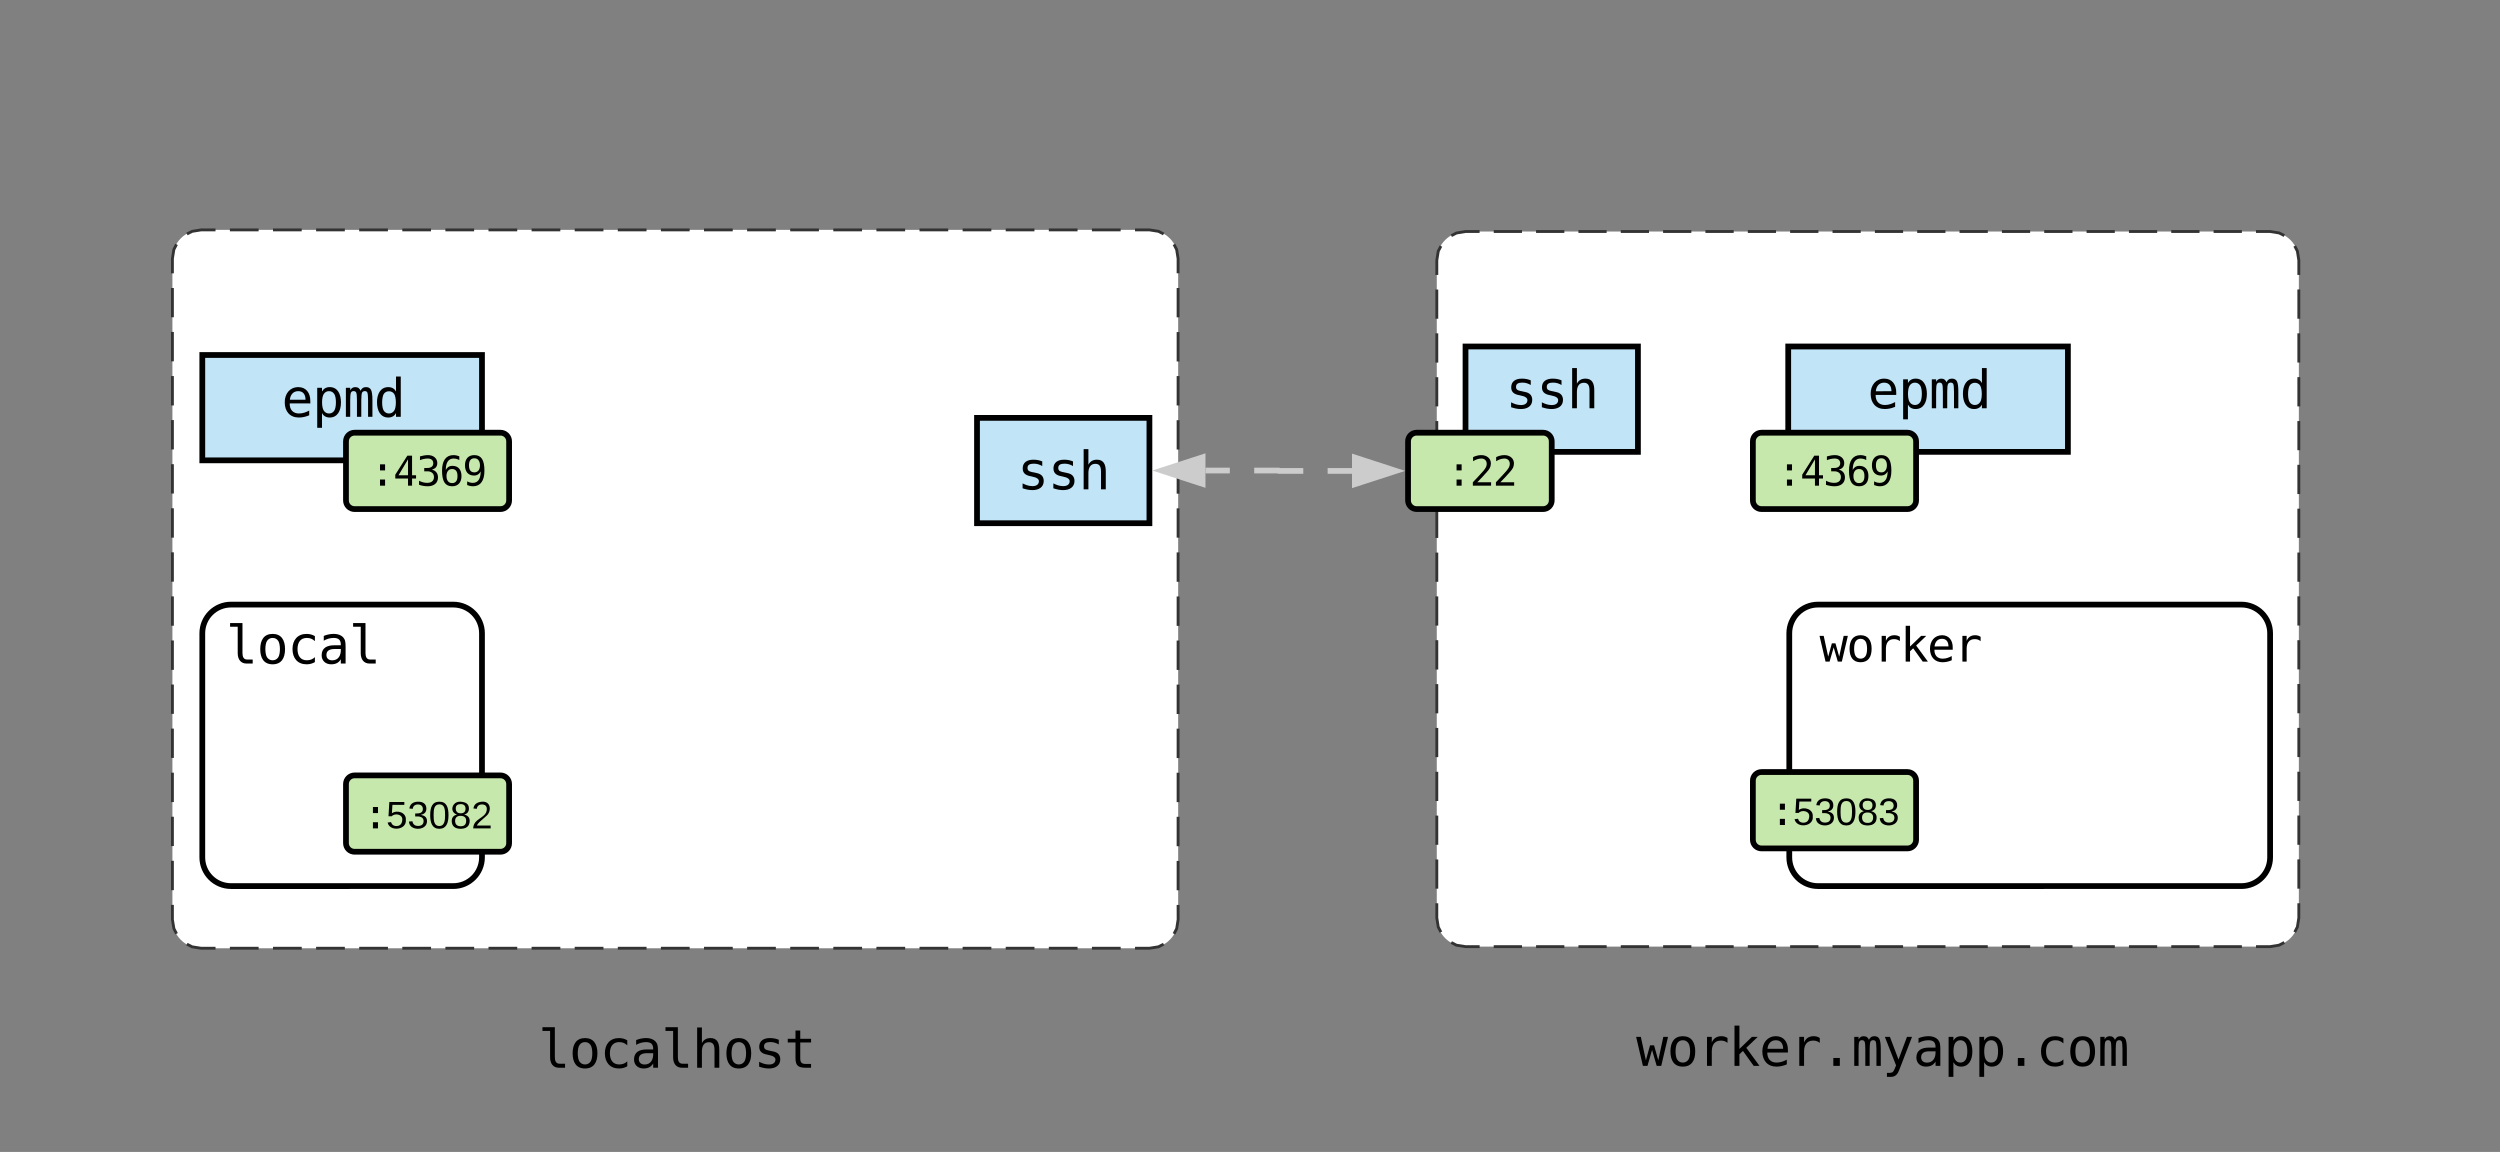 <svg xmlns="http://www.w3.org/2000/svg" xmlns:xlink="http://www.w3.org/1999/xlink" xmlns:lucid="lucid" width="870" height="400.87"><rect width="100%" height="100%" fill="#808080" stroke="none"/><g transform="translate(10 10)" lucid:page-tab-id="0b7fZLUoV3gJ"><path d="M490 80.58c0-5.52 4.48-10 10-10h280c5.52 0 10 4.48 10 10v228.84c0 5.52-4.48 10-10 10H500c-5.52 0-10-4.48-10-10z" fill="#fff"/><path d="M495.05 72.02l1.8-.93 3.15-.52h4.9m4.92 0h9.83m4.9 0h9.84m4.9 0h9.82m4.92 0h9.82m4.9 0h9.84m4.9 0h9.83m4.92 0h9.82m4.9 0h9.84m4.92 0h9.82m4.92 0h9.82m4.9 0h9.84m4.9 0h9.83m4.92 0h9.82m4.9 0h9.83m4.9 0h9.83m4.92 0h9.82m4.9 0h9.84m4.9 0h9.84m4.9 0H780l3.16.5 1.8.94m3.6 3.6l.93 1.8.5 3.16v5.1m0 5.07v10.17m0 5.1v10.16m0 5.08v10.17m0 5.1v10.16m0 5.08v10.17m0 5.08v10.17m0 5.1v10.16m0 5.08v10.17m0 5.1v10.17m0 5.08v10.17m0 5.1v10.16m0 5.1v10.16m0 5.08V284m0 5.08v10.17m0 5.08v5.1l-.5 3.15-.93 1.8m-3.62 3.6l-1.8.93-3.15.52h-4.9m-4.92 0h-9.83m-4.9 0h-9.84m-4.9 0h-9.82m-4.92 0h-9.82m-4.9 0h-9.84m-4.9 0h-9.83m-4.92 0h-9.82m-4.9 0h-9.84m-4.92 0h-9.82m-4.92 0h-9.82m-4.9 0h-9.84m-4.9 0h-9.83m-4.92 0h-9.82m-4.9 0h-9.83m-4.9 0h-9.83m-4.92 0h-9.82m-4.9 0h-9.84m-4.9 0h-9.84m-4.9 0H500l-3.16-.5-1.8-.94m-3.6-3.6l-.93-1.8-.5-3.16v-5.1m0-5.07v-10.17m0-5.1v-10.16m0-5.08v-10.17m0-5.1v-10.16m0-5.08v-10.17m0-5.08V212.8m0-5.1v-10.16m0-5.08V182.3m0-5.1v-10.17m0-5.08v-10.17m0-5.1v-10.16m0-5.1v-10.16m0-5.08V106m0-5.08V90.75m0-5.08v-5.1l.5-3.15.93-1.8" stroke="#333" fill="none"/><path d="M612.67 210.4c0-5.53 4.48-10 10-10H770c5.52 0 10 4.47 10 10v77.96c0 5.52-4.48 10-10 10H622.67c-5.52 0-10-4.48-10-10z" stroke="#000" stroke-width="2" fill="#fff"/><path d="M612.3 199.42H690v31.45h-77.7z" fill="#fff" fill-opacity="0"/><use xlink:href="#a" transform="matrix(1,0,0,1,617.287,204.418) translate(5.904 15.814)"/><path d="M600 261.67c0-1.65 1.34-3 3-3h50.8c1.64 0 3 1.35 3 3v20.58c0 1.65-1.36 3-3 3H603c-1.66 0-3-1.35-3-3z" stroke="#000" stroke-width="2" fill="#c7e8ac"/><use xlink:href="#b" transform="matrix(1,0,0,1,605,263.672) translate(0.968 13.439)"/><path d="M612.3 110.58h97.33v36.67H612.3z" stroke="#000" stroke-width="2" fill="#c1e4f7"/><use xlink:href="#c" transform="matrix(1,0,0,1,617.287,115.582) translate(22.594 16.502)"/><path d="M600 143.58c0-1.66 1.34-3 3-3h50.8c1.64 0 3 1.34 3 3v20.58c0 1.65-1.36 3-3 3H603c-1.66 0-3-1.35-3-3z" stroke="#000" stroke-width="2" fill="#c7e8ac"/><use xlink:href="#d" transform="matrix(1,0,0,1,605,145.582) translate(3.432 13.439)"/><path d="M500 110.58h60v36.67h-60z" stroke="#000" stroke-width="2" fill="#c1e4f7"/><use xlink:href="#e" transform="matrix(1,0,0,1,505,115.582) translate(8.945 16.502)"/><path d="M480 143.58c0-1.66 1.34-3 3-3h44c1.66 0 3 1.34 3 3v20.58c0 1.65-1.34 3-3 3h-44c-1.66 0-3-1.35-3-3z" stroke="#000" stroke-width="2" fill="#c7e8ac"/><use xlink:href="#f" transform="matrix(1,0,0,1,485,145.582) translate(8.459 13.439)"/><path d="M50 80c0-5.52 4.48-10 10-10h330c5.52 0 10 4.48 10 10v230c0 5.52-4.48 10-10 10H60c-5.52 0-10-4.48-10-10z" fill="#fff"/><path d="M55.05 71.43l1.8-.92L60 70h5m5 0h10m5 0h10m5 0h10m5 0h10m5 0h10m5 0h10m5 0h10m5 0h10m5 0h10m5 0h10m5 0h10m5 0h10m5 0h10m5 0h10m5 0h10m5 0h10m5 0h10m5 0h10m5 0h10m5 0h10m5 0h10m5 0h5l3.16.5 1.8.93m3.6 3.62l.93 1.8.5 3.15v5.1m0 5.12v10.22m0 5.12v10.22m0 5.1v10.23m0 5.12v10.22m0 5.12v10.22m0 5.1v10.23m0 5.12v10.22m0 5.12v10.22m0 5.1v10.23m0 5.12v10.22m0 5.12v10.22m0 5.1v10.23m0 5.12v10.22m0 5.12v10.22m0 5.1V310l-.5 3.16-.93 1.8m-3.62 3.6l-1.8.93-3.15.5h-5m-5 0h-10m-5 0h-10m-5 0h-10m-5 0h-10m-5 0h-10m-5 0h-10m-5 0h-10m-5 0h-10m-5 0h-10m-5 0h-10m-5 0h-10m-5 0h-10m-5 0h-10m-5 0h-10m-5 0h-10m-5 0h-10m-5 0h-10m-5 0h-10m-5 0h-10m-5 0H85m-5 0H70m-5 0h-5l-3.16-.5-1.8-.93m-3.6-3.62l-.93-1.8L50 310v-5.1m0-5.12v-10.22m0-5.12v-10.22m0-5.1v-10.23m0-5.12v-10.22m0-5.12v-10.22m0-5.1v-10.23m0-5.12v-10.22m0-5.12v-10.22m0-5.1v-10.23m0-5.12v-10.22m0-5.12v-10.22m0-5.1v-10.23m0-5.12v-10.22m0-5.12V90.22m0-5.1V80l.5-3.16.93-1.8" stroke="#333" fill="none"/><path d="M330 135.42h60v36.66h-60z" stroke="#000" stroke-width="2" fill="#c1e4f7"/><use xlink:href="#e" transform="matrix(1,0,0,1,335,140.418) translate(8.945 19.877)"/><path d="M60.4 113.54h97.33v36.66H60.4z" stroke="#000" stroke-width="2" fill="#c1e4f7"/><use xlink:href="#g" transform="matrix(1,0,0,1,65.386,118.536) translate(22.594 16.502)"/><path d="M110.4 143.58c0-1.66 1.33-3 3-3h50.77c1.66 0 3 1.34 3 3v20.58c0 1.65-1.34 3-3 3H113.4c-1.67 0-3-1.35-3-3z" stroke="#000" stroke-width="2" fill="#c7e8ac"/><use xlink:href="#h" transform="matrix(1,0,0,1,115.386,145.582) translate(3.432 13.439)"/><path d="M60.4 210.4c0-5.53 4.46-10 10-10h77.33c5.52 0 10 4.47 10 10v77.96c0 5.52-4.48 10-10 10H70.4c-5.54 0-10-4.48-10-10z" stroke="#000" stroke-width="2" fill="#fff"/><path d="M60.4 199.42H130v31.45H60.4z" fill="#fff" fill-opacity="0"/><use xlink:href="#i" transform="matrix(1,0,0,1,65.386,204.418) translate(3.242 16.502)"/><path d="M110.4 262.84c0-1.66 1.33-3 3-3h50.77c1.66 0 3 1.34 3 3v20.57c0 1.67-1.34 3-3 3H113.4c-1.67 0-3-1.33-3-3z" stroke="#000" stroke-width="2" fill="#c7e8ac"/><use xlink:href="#j" transform="matrix(1,0,0,1,115.386,264.836) translate(0.968 13.439)"/><path d="M409.5 153.75h25.44c.03 0 .06.03.06.06 0 .04.03.07.06.07h25.44" fill="none"/><path d="M409.5 153.75h8.48m8.48 0h8.48l.04.02.02.04.02.05.04.02h8.48m8.48 0h8.48" stroke="#ccc" stroke-width="2" fill="none"/><path d="M394.24 153.75l14.26-4.63v9.27zM475.76 153.87l-14.26 4.63v-9.27z" stroke="#ccc" stroke-width="2" fill="#ccc"/><path d="M550 339.42h190v31.45H550z" fill="#fff" fill-opacity="0"/><use xlink:href="#k" transform="matrix(1,0,0,1,555,344.418) translate(4.375 16.502)"/><path d="M175 339.42h100v31.45H175z" fill="#fff" fill-opacity="0"/><use xlink:href="#l" transform="matrix(1,0,0,1,180,344.418) translate(-2.664 17.155)"/><path d="M10 10h160v36.67H10zM680 10h160v36.67H680z" stroke="#000" stroke-opacity="0" stroke-width="2" fill-opacity="0"/><defs><path d="M0-1120h182l195 905 160-578h157l162 578 195-905h182L971 0H795L616-614 438 0H262" id="m"/><path d="M616-991c-93 0-161 39-212 109-92 126-92 520 0 646 52 70 119 109 212 109 94 0 161-39 213-109 93-126 92-520 0-646-52-70-119-109-213-109zM137-559c0-353 146-588 479-588s480 235 480 588c0 355-145 588-480 588-334 0-479-234-479-588" id="n"/><path d="M915-1147c102 0 174 26 240 70v188c-71-55-140-88-254-88-243 0-354 165-354 420V0H362v-1120h185v219c55-146 178-246 368-246" id="o"/><path d="M236-1556h190v901l483-465h224L692-698 1202 0H977L563-578 426-449V0H236v-1556" id="p"/><path d="M651-1147c298 0 466 229 461 541v90H315c-4 242 129 392 365 389 156-2 268-51 389-113v183C949-8 828 27 678 29c-351 3-555-232-555-588 0-338 200-588 528-588zm277 487c-4-201-91-331-285-331-193 0-305 144-321 332" id="q"/><g id="a"><use transform="matrix(0.008,0,0,0.008,0,0)" xlink:href="#m"/><use transform="matrix(0.008,0,0,0.008,9.365,0)" xlink:href="#n"/><use transform="matrix(0.008,0,0,0.008,18.73,0)" xlink:href="#o"/><use transform="matrix(0.008,0,0,0.008,28.096,0)" xlink:href="#p"/><use transform="matrix(0.008,0,0,0.008,37.461,0)" xlink:href="#q"/><use transform="matrix(0.008,0,0,0.008,46.826,0)" xlink:href="#o"/></g><path d="M489-1063h252v303H489v-303zm0 758h252V0H489v-305" id="r"/><path d="M54-142c48-35 137-8 131 61C196 18 31 33 14-55l32-4c7 23 22 37 52 37 35-1 51-22 54-58 4-55-73-65-99-34H22l8-134h141v27H59" id="s"/><path d="M126-127c33 6 58 20 58 59 0 88-139 92-164 29-3-8-5-16-6-25l32-3c6 27 21 44 54 44 32 0 52-15 52-46 0-38-36-46-79-43v-28c39 1 72-4 72-42 0-27-17-43-46-43-28 0-47 15-49 41l-32-3c6-42 35-63 81-64 48-1 79 21 79 65 0 36-21 52-52 59" id="t"/><path d="M101-251c68 0 85 55 85 127S166 4 100 4C33 4 14-52 14-124c0-73 17-127 87-127zm-1 229c47 0 54-49 54-102s-4-102-53-102c-51 0-55 48-55 102 0 53 5 102 54 102" id="u"/><path d="M134-131c28 9 52 24 51 62-1 50-34 73-85 73S17-19 16-69c0-36 21-54 49-61-75-25-45-126 34-121 46 3 78 18 79 63 0 33-17 51-44 57zm-34-11c31 1 46-15 46-44 0-28-17-43-47-42-29 0-46 13-45 42 1 28 16 44 46 44zm1 122c35 0 51-18 51-52 0-30-18-46-53-46-33 0-51 17-51 47 0 34 19 51 53 51" id="v"/><g id="b"><use transform="matrix(0.007,0,0,0.007,0,0)" xlink:href="#r"/><use transform="matrix(0.037,0,0,0.037,8.027,0)" xlink:href="#s"/><use transform="matrix(0.037,0,0,0.037,15.435,0)" xlink:href="#t"/><use transform="matrix(0.037,0,0,0.037,22.842,0)" xlink:href="#u"/><use transform="matrix(0.037,0,0,0.037,30.25,0)" xlink:href="#v"/><use transform="matrix(0.037,0,0,0.037,37.657,0)" xlink:href="#t"/></g><path d="M674 29c-147 0-246-68-299-170v567H190v-1546h185v143c55-101 152-170 299-170 300 0 434 263 434 592 0 325-137 584-434 584zm174-265c87-125 87-521 0-646-48-70-112-109-201-109s-154 38-203 109c-89 127-89 518 0 645 49 71 114 110 203 110s153-39 201-109" id="w"/><path d="M471-1147c112 0 171 55 205 141 41-85 99-141 213-141 90 0 154 35 191 105s55 200 55 393V0H967v-641c0-158-12-256-27-295-31-81-176-72-206 4-17 42-29 138-29 291V0H537v-641c0-160-10-259-29-296s-53-56-102-56-83 20-102 61-28 138-28 291V0H109v-1120h167v96c38-70 97-123 195-123" id="x"/><path d="M559-1147c146 0 246 68 299 170v-579h184V0H858v-141C803-40 706 29 559 29c-300 0-436-264-436-592 0-325 139-584 436-584zM385-882c-81 129-87 521 0 646 49 70 112 109 201 109s152-39 202-110c89-127 83-514 0-645-88-139-315-140-403 0" id="y"/><g id="c"><use transform="matrix(0.009,0,0,0.009,0,0)" xlink:href="#q"/><use transform="matrix(0.009,0,0,0.009,10.703,0)" xlink:href="#w"/><use transform="matrix(0.009,0,0,0.009,21.406,0)" xlink:href="#x"/><use transform="matrix(0.009,0,0,0.009,32.109,0)" xlink:href="#y"/></g><path d="M735-1309L264-520h471v-789zm-33-184h234v973h199v164H936V0H735v-356H102v-191" id="z"/><path d="M1044-1120c-1 183-111 281-268 321 181 46 302 172 303 387 1 289-218 445-522 441-155-2-297-31-420-74v-201c118 61 239 103 398 105 208 2 343-93 344-291 1-181-141-287-330-283H395v-166h154c169 2 295-74 295-231 0-161-111-239-279-238-146 2-264 35-383 80v-186c132-34 244-61 383-64 268-6 481 146 479 400" id="A"/><path d="M700-1520c110 1 208 25 291 60v186c-76-45-168-75-282-76-128 0-225 48-291 144s-99 239-99 426c56-120 164-206 328-207 298-2 453 200 453 508 0 310-163 509-465 508-173 0-300-63-381-187S133-478 133-745c0-252 48-445 145-577s238-198 422-198zM901-479c0-212-74-350-270-350-186 0-277 151-277 350s91 350 277 350c196 0 271-139 270-350" id="B"/><path d="M326-1012c0 212 72 350 270 350 186 0 276-151 276-350s-90-350-276-350c-196 0-271 139-270 350zM526 29C417 28 318 4 236-31v-186c76 45 168 75 282 76 128 0 224-49 290-145s99-238 99-425c-55 120-164 206-327 207-299 2-453-201-453-510 0-310 162-507 465-506 173 0 300 62 381 187s121 321 121 588c0 251-49 443-146 575S711 29 526 29" id="C"/><g id="d"><use transform="matrix(0.007,0,0,0.007,0,0)" xlink:href="#r"/><use transform="matrix(0.007,0,0,0.007,8.027,0)" xlink:href="#z"/><use transform="matrix(0.007,0,0,0.007,16.055,0)" xlink:href="#A"/><use transform="matrix(0.007,0,0,0.007,24.082,0)" xlink:href="#B"/><use transform="matrix(0.007,0,0,0.007,32.109,0)" xlink:href="#C"/></g><path d="M637-1147c132 1 237 25 336 66v180c-92-53-190-92-322-92-145 0-248 35-248 164 0 50 15 87 46 112 23 30 197 67 303 86 166 30 278 123 278 307 0 239-191 356-446 353-140-2-251-31-371-70v-190c114 58 228 103 375 106 145 3 253-56 256-188 3-87-90-149-253-179-210-38-374-93-374-319 0-232 173-338 420-336" id="D"/><path d="M711-1147c253 0 340 178 340 453V0H866v-694c-1-183-51-293-219-293-189 0-268 148-268 354V0H195v-1556h184v604c60-118 165-195 332-195" id="E"/><g id="e"><use transform="matrix(0.009,0,0,0.009,0,0)" xlink:href="#D"/><use transform="matrix(0.009,0,0,0.009,10.703,0)" xlink:href="#D"/><use transform="matrix(0.009,0,0,0.009,21.406,0)" xlink:href="#E"/></g><path d="M563-1520c272-5 493 161 486 422-5 184-82 278-189 404-156 183-266 291-487 524h686V0H152v-170c181-191 381-399 520-561 68-80 112-147 135-197s35-102 35-155c2-166-108-271-275-267-164 4-280 61-403 133v-204c119-56 242-96 399-99" id="F"/><g id="f"><use transform="matrix(0.007,0,0,0.007,0,0)" xlink:href="#r"/><use transform="matrix(0.007,0,0,0.007,8.027,0)" xlink:href="#F"/><use transform="matrix(0.007,0,0,0.007,16.055,0)" xlink:href="#F"/></g><g id="g"><use transform="matrix(0.009,0,0,0.009,0,0)" xlink:href="#q"/><use transform="matrix(0.009,0,0,0.009,10.703,0)" xlink:href="#w"/><use transform="matrix(0.009,0,0,0.009,21.406,0)" xlink:href="#x"/><use transform="matrix(0.009,0,0,0.009,32.109,0)" xlink:href="#y"/></g><g id="h"><use transform="matrix(0.007,0,0,0.007,0,0)" xlink:href="#r"/><use transform="matrix(0.007,0,0,0.007,8.027,0)" xlink:href="#z"/><use transform="matrix(0.007,0,0,0.007,16.055,0)" xlink:href="#A"/><use transform="matrix(0.007,0,0,0.007,24.082,0)" xlink:href="#B"/><use transform="matrix(0.007,0,0,0.007,32.109,0)" xlink:href="#C"/></g><path d="M801 0C570 0 455-164 455-406v-1017H160v-144h479v1161c0 147 46 250 180 250h215V0H801" id="G"/><path d="M748-127c144 0 233-46 313-121v191C974-6 875 28 748 29c-351 3-553-232-553-588 0-357 202-591 553-588 129 2 222 35 313 86v193c-88-76-165-123-313-123-245 0-359 174-359 432 0 257 115 432 359 432" id="H"/><path d="M547-125c229-2 340-186 327-438H641c-189 0-321 55-324 225-3 137 91 215 230 213zm-332-944c167-71 431-115 615-37 106 45 186 120 213 246 11 49 16 123 16 221V0H874v-166C800-42 695 26 508 29c-220 3-378-138-375-355 4-274 199-382 494-381h247c6-204-80-285-282-284-149 1-272 46-377 106v-184" id="I"/><g id="i"><use transform="matrix(0.009,0,0,0.009,0,0)" xlink:href="#G"/><use transform="matrix(0.009,0,0,0.009,10.703,0)" xlink:href="#n"/><use transform="matrix(0.009,0,0,0.009,21.406,0)" xlink:href="#H"/><use transform="matrix(0.009,0,0,0.009,32.109,0)" xlink:href="#I"/><use transform="matrix(0.009,0,0,0.009,42.812,0)" xlink:href="#G"/></g><path d="M101-251c82-7 93 87 43 132L82-64C71-53 59-42 53-27h129V0H18c2-99 128-94 128-182 0-28-16-43-45-43s-46 15-49 41l-32-3c6-41 34-60 81-64" id="J"/><g id="j"><use transform="matrix(0.007,0,0,0.007,0,0)" xlink:href="#r"/><use transform="matrix(0.037,0,0,0.037,8.027,0)" xlink:href="#s"/><use transform="matrix(0.037,0,0,0.037,15.435,0)" xlink:href="#t"/><use transform="matrix(0.037,0,0,0.037,22.842,0)" xlink:href="#u"/><use transform="matrix(0.037,0,0,0.037,30.25,0)" xlink:href="#v"/><use transform="matrix(0.037,0,0,0.037,37.657,0)" xlink:href="#J"/></g><path d="M489-305h252V0H489v-305" id="K"/><path d="M1153-1120C1010-750 884-433 741-52c-66 176-110 283-133 322-55 94-138 156-276 156H184V272c97 0 188 7 236-47 29-33 70-112 117-243L104-1120h195l332 876 327-876h195" id="L"/><g id="k"><use transform="matrix(0.009,0,0,0.009,0,0)" xlink:href="#m"/><use transform="matrix(0.009,0,0,0.009,10.703,0)" xlink:href="#n"/><use transform="matrix(0.009,0,0,0.009,21.406,0)" xlink:href="#o"/><use transform="matrix(0.009,0,0,0.009,32.109,0)" xlink:href="#p"/><use transform="matrix(0.009,0,0,0.009,42.812,0)" xlink:href="#q"/><use transform="matrix(0.009,0,0,0.009,53.516,0)" xlink:href="#o"/><use transform="matrix(0.009,0,0,0.009,64.219,0)" xlink:href="#K"/><use transform="matrix(0.009,0,0,0.009,74.922,0)" xlink:href="#x"/><use transform="matrix(0.009,0,0,0.009,85.625,0)" xlink:href="#L"/><use transform="matrix(0.009,0,0,0.009,96.328,0)" xlink:href="#I"/><use transform="matrix(0.009,0,0,0.009,107.031,0)" xlink:href="#w"/><use transform="matrix(0.009,0,0,0.009,117.734,0)" xlink:href="#w"/><use transform="matrix(0.009,0,0,0.009,128.438,0)" xlink:href="#K"/><use transform="matrix(0.009,0,0,0.009,139.141,0)" xlink:href="#H"/><use transform="matrix(0.009,0,0,0.009,149.844,0)" xlink:href="#n"/><use transform="matrix(0.009,0,0,0.009,160.547,0)" xlink:href="#x"/></g><path d="M807 0C529-4 430-92 430-369v-608H131v-143h299v-318h184v318h418v143H614v608c2 165 49 222 211 222h207V0H807" id="M"/><g id="l"><use transform="matrix(0.009,0,0,0.009,0,0)" xlink:href="#G"/><use transform="matrix(0.009,0,0,0.009,10.703,0)" xlink:href="#n"/><use transform="matrix(0.009,0,0,0.009,21.406,0)" xlink:href="#H"/><use transform="matrix(0.009,0,0,0.009,32.109,0)" xlink:href="#I"/><use transform="matrix(0.009,0,0,0.009,42.812,0)" xlink:href="#G"/><use transform="matrix(0.009,0,0,0.009,53.516,0)" xlink:href="#E"/><use transform="matrix(0.009,0,0,0.009,64.219,0)" xlink:href="#n"/><use transform="matrix(0.009,0,0,0.009,74.922,0)" xlink:href="#D"/><use transform="matrix(0.009,0,0,0.009,85.625,0)" xlink:href="#M"/></g></defs></g></svg>